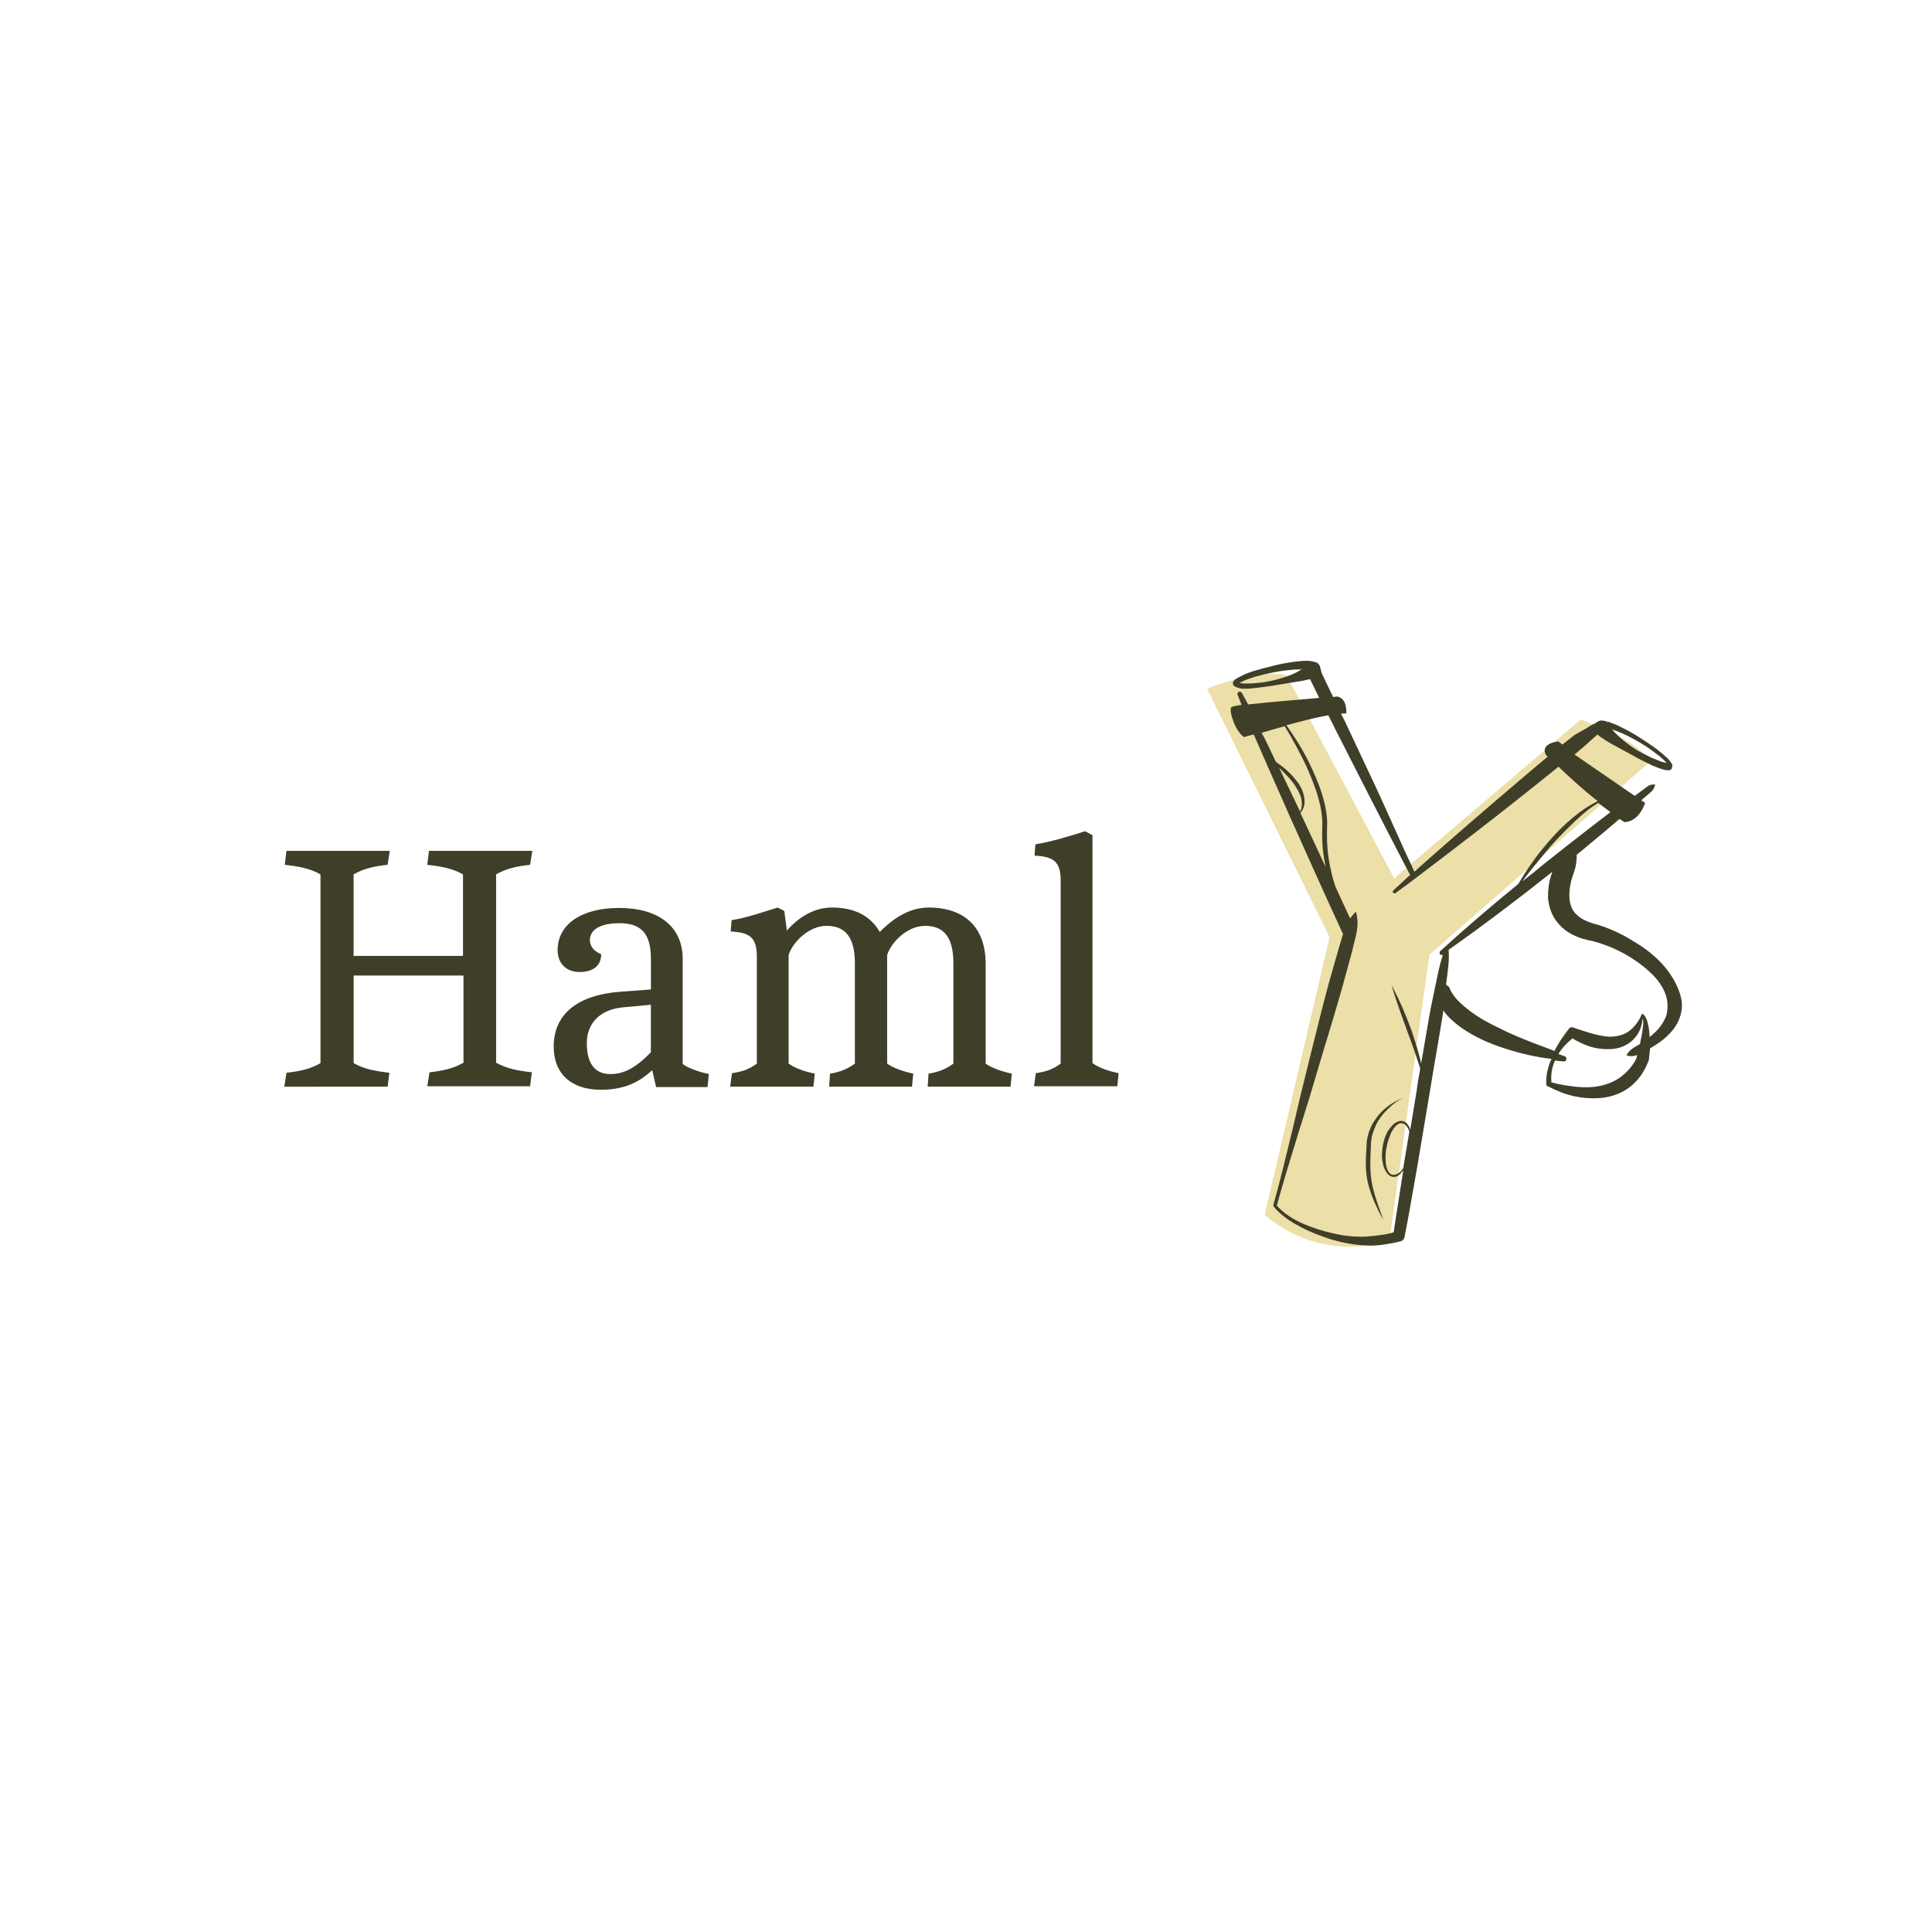 <?xml version="1.0" encoding="utf-8"?>
<!-- Generator: Adobe Illustrator 18.1.1, SVG Export Plug-In . SVG Version: 6.00 Build 0)  -->
<svg version="1.1" id="logo-haml-padded-color" xmlns="http://www.w3.org/2000/svg" xmlns:xlink="http://www.w3.org/1999/xlink"
	 x="0px" y="0px" viewBox="0 0 600 600" enable-background="new 0 0 600 600" xml:space="preserve">
<path fill="#ECDFA7" d="M443.92,296.47l-12.45,88.94c0,0-20.31,7.45-38.72-8.12l20.17-86.23l-38.04-77.16c0,0,15.03-6.36,24.64-4.2
	l33.44,63.08l57.94-49.28c0,0,19.49,6.77,21.25,13.27L443.92,296.47z"/>
<g>
	<path fill="#3F3E29" d="M88.97,333.15c3.79-0.41,7.31-1.08,10.56-2.98v-58.62c-3.25-1.9-7.31-2.57-11.1-2.98l0.54-4.33h32.08
		l-0.68,4.33c-3.79,0.41-7.31,1.08-10.56,2.98v25.31h33.98v-25.31c-3.25-1.9-7.31-2.57-11.1-2.98l0.54-4.33h32.08l-0.68,4.33
		c-3.79,0.41-7.31,1.08-10.56,2.98v58.48c3.25,1.9,7.31,2.57,11.1,2.98l-0.54,4.33H132.7l0.68-4.33c3.79-0.41,7.31-1.08,10.56-2.98
		v-27.07h-34.11v27.21c3.25,1.9,7.31,2.57,11.1,2.98l-0.54,4.33H88.29L88.97,333.15z"/>
</g>
<g>
	<path fill="#3F3E29" d="M202.55,332.34c-4.87,4.6-10.02,6.09-15.97,6.09c-9.21,0-14.62-5.01-14.62-13.4
		c0-10.02,7.31-16.11,20.98-17.06l9.21-0.68v-9.48c0-7.85-2.98-11.1-9.75-11.1c-5.82,0-9.21,1.9-9.21,5.28
		c0,1.9,1.35,3.52,3.52,4.33c0,3.52-2.44,5.55-6.77,5.55c-4.06,0-6.77-2.71-6.77-6.77c0-7.99,7.31-13.13,19.09-13.13
		c12.32,0,19.76,5.82,19.76,15.84v32.62c1.35,1.08,4.74,2.44,8.12,3.11l-0.41,4.06h-15.97L202.55,332.34z M202.14,312.04l-8.8,0.81
		c-6.9,0.68-11.1,4.87-11.1,11.1s2.44,9.61,7.31,9.61c4.2,0,7.85-1.9,12.59-6.77C202.14,326.79,202.14,312.04,202.14,312.04z"/>
</g>
<g>
	<path fill="#3F3E29" d="M227.32,333.29c3.52-0.54,5.28-1.22,7.72-2.98v-33.3c0-5.82-2.17-7.45-8.12-7.72l0.27-3.52
		c5.01-0.81,9.88-2.57,14.35-3.93l2.03,1.08l0.81,6.09c0.81-0.95,6.09-7.17,13.94-7.17c6.9,0,11.91,2.44,14.89,7.58
		c3.79-3.79,8.8-7.58,15.3-7.58c9.34,0,17.6,4.6,17.6,17.6v30.87c1.35,1.08,4.74,2.44,8.12,3.11l-0.41,4.06h-25.72l0.27-4.06
		c2.98-0.41,5.55-1.49,7.72-3.11v-31.14c0-8.12-2.98-11.64-8.8-11.64c-5.55,0-10.56,5.14-11.78,9.07v33.71
		c1.35,1.08,4.74,2.44,8.12,3.11l-0.41,4.06h-25.72l0.27-4.06c2.98-0.41,5.55-1.49,7.72-3.11v-31.14c0-8.12-2.98-11.64-8.8-11.64
		c-5.55,0-10.56,5.14-11.78,9.07v33.71c1.9,1.35,4.74,2.44,8.12,3.11l-0.41,4.06h-25.86L227.32,333.29z"/>
</g>
<g>
	<path fill="#3F3E29" d="M321.68,333.29c3.52-0.54,5.28-1.22,7.72-2.98v-56.86c0-5.82-2.17-7.45-8.12-7.72l0.27-3.52
		c5.14-0.81,10.69-2.57,15.43-4.06l2.3,1.22v70.8c1.9,1.35,4.74,2.44,8.12,3.11l-0.41,4.06h-25.86L321.68,333.29z"/>
</g>
<path fill="#3F3E29" d="M520.41,305.4c-0.95-1.9-2.17-3.66-3.52-5.28c-2.71-3.11-5.96-5.69-9.48-7.72
	c-3.38-2.17-7.17-3.93-10.97-5.14l-1.49-0.41c-0.41-0.14-0.81-0.27-1.22-0.41c-0.81-0.27-1.49-0.68-2.17-0.95
	c-1.35-0.81-2.3-1.62-2.98-2.71c-1.35-2.03-1.49-5.14-0.81-8.39c0.14-0.81,0.41-1.62,0.68-2.44c0.27-0.81,0.54-1.62,0.81-2.57
	c0.27-1.22,0.41-2.44,0.41-3.93l0.68-0.54l8.12-6.77c1.49-1.22,2.98-2.57,4.47-3.79c0.54,0.27,1.08,0.68,1.49,0.95
	c0,0,4.2,0.41,6.5-5.96l-1.22-0.81l0.81-0.68l2.03-1.76c0.68-0.54,1.22-1.22,1.49-2.44c-1.22-0.14-2.03,0.27-2.71,0.81l-2.17,1.62
	l-1.49,1.08L489,234.33c0.95-0.81,1.76-1.49,2.71-2.3l3.93-3.52c0.14-0.14,0.27-0.27,0.41-0.41c0.41,0.27,0.68,0.54,1.08,0.81
	c0.95,0.68,2.03,1.35,2.98,1.9l5.96,3.25c1.9,1.08,3.93,2.17,5.96,3.11c0.95,0.54,2.03,0.95,3.11,1.35
	c0.54,0.14,1.08,0.41,1.62,0.54c0.27,0,0.68,0.14,0.95,0.14c0.14,0,0.41,0,0.68,0c0.27,0,0.54-0.14,0.81-0.54v-0.14l0,0l0,0l0,0
	c0-0.14,0-0.27,0.14-0.41c0-0.27,0-0.41,0-0.54c0-0.27-0.14-0.41-0.27-0.54c-0.14-0.27-0.41-0.54-0.54-0.81
	c-0.41-0.41-0.81-0.95-1.22-1.22c-0.81-0.81-1.76-1.49-2.57-2.17c-1.76-1.35-3.66-2.57-5.55-3.79c-1.9-1.22-3.79-2.3-5.82-3.25
	c-0.95-0.54-2.03-0.95-3.11-1.35c-0.54-0.14-1.08-0.41-1.76-0.54c-0.27,0-0.68-0.14-1.08-0.14c-0.27,0-0.41,0-0.81,0.14
	c-0.27,0.14-0.68,0.27-1.08,0.68c-0.95,0.41-1.76,0.81-2.44,1.35l-4.06,2.3c-1.22,0.95-2.57,2.03-3.79,2.98l-1.35-0.95
	c0,0-5.69,0.54-3.79,4.2c0,0,0.14,0.14,0.54,0.54c-5.41,4.47-10.69,9.07-15.97,13.54c-5.41,4.6-10.69,9.21-16.11,13.94l-7.99,7.04
	c-0.41,0.41-0.81,0.81-1.35,1.22c-0.27-0.81-0.68-1.49-0.95-2.17l-1.9-4.06l-3.66-8.12c-2.44-5.41-4.87-10.83-7.45-16.24
	l-7.58-16.11c-0.41-0.81-0.81-1.62-1.22-2.44c0.68,0,1.22,0,1.62,0c0,0,0.54-4.47-2.71-5.28c0,0-0.54,0-1.35,0.14
	c-1.22-2.44-2.3-4.87-3.52-7.31l0,0l-0.54-2.03c-0.14-0.68-0.54-0.95-0.81-1.22c-0.27-0.14-0.54-0.27-0.68-0.27
	c-0.41-0.14-0.68-0.14-1.08-0.27c-0.68-0.14-1.22-0.14-1.76-0.14c-1.22,0-2.3,0.14-3.38,0.27c-2.17,0.27-4.47,0.68-6.63,1.22
	c-2.17,0.54-4.33,1.08-6.5,1.76c-1.08,0.41-2.17,0.68-3.11,1.22c-0.54,0.27-1.08,0.54-1.62,0.81c-0.27,0.14-0.54,0.41-0.81,0.54
	c-0.14,0.14-0.27,0.27-0.41,0.41c-0.14,0.14-0.14,0.27-0.27,0.41c0,0.14,0,0.27,0,0.41l0,0l0,0l0,0v0.14
	c0.14,0.54,0.41,0.68,0.68,0.81c0.27,0.14,0.41,0.27,0.54,0.27c0.41,0.14,0.68,0.14,0.95,0.27c0.54,0.14,1.22,0.14,1.76,0.14
	c1.08,0,2.3-0.14,3.38-0.27c2.17-0.27,4.47-0.54,6.63-0.95l6.63-1.08c1.08-0.14,2.17-0.41,3.38-0.68c0.95,1.9,1.9,3.93,2.84,5.82
	c-6.23,0.54-15.97,1.35-22.07,2.03c-0.68-1.22-1.22-2.3-1.9-3.52c-0.14-0.27-0.54-0.54-0.95-0.41s-0.54,0.54-0.41,0.95
	c0.41,1.08,0.81,2.03,1.22,3.11c-1.9,0.27-3.11,0.54-3.25,0.81c-0.68,1.22,1.35,7.58,4.06,9.21c0,0,1.08-0.41,2.98-0.81
	c0.95,2.17,1.9,4.33,2.84,6.5l8.12,18.41l8.26,18.41c2.71,6.09,5.55,12.18,8.39,18.41l0,0c0,0,0,0.14,0.14,0.14
	c-0.41,1.35-0.81,2.71-1.22,4.06c-1.08,3.79-2.17,7.58-3.25,11.37c-2.03,7.58-3.93,15.3-5.82,22.88l-2.84,11.51l-2.71,11.51
	c-1.9,7.72-3.66,15.3-5.82,22.88c0,0.14,0,0.41,0.14,0.54c1.08,1.49,2.57,2.57,3.93,3.66c1.49,1.08,2.98,1.9,4.47,2.71
	c3.11,1.62,6.36,2.84,9.75,3.93c3.38,0.95,6.9,1.62,10.56,1.76c1.76,0.14,3.66,0,5.41-0.27c1.76-0.27,3.52-0.54,5.41-1.08
	c0.54-0.14,0.95-0.68,1.08-1.22v-0.14c1.49-7.45,2.71-15.03,4.06-22.47l3.79-22.61c1.22-7.58,2.57-15.03,3.79-22.61
	c0.14-0.81,0.27-1.76,0.41-2.57c0.27,0.27,0.41,0.68,0.68,0.95c1.35,1.62,2.98,2.98,4.6,4.2c3.25,2.3,6.77,4.06,10.29,5.41
	c3.52,1.35,7.17,2.44,10.83,3.25c2.44,0.54,4.74,0.95,7.17,1.22c-1.08,2.44-1.76,5.01-1.62,7.85c0,0.27,0.14,0.54,0.41,0.68h0.14
	c2.57,1.35,5.28,2.44,8.26,3.11c2.84,0.54,5.96,0.81,8.93,0.41c3.11-0.41,6.23-1.62,8.66-3.66c2.44-2.03,4.2-4.74,5.28-7.58
	l0.14-0.14v-0.14c0.14-1.22,0.27-2.44,0.41-3.66v-0.14c1.35-0.81,2.71-1.62,4.06-2.71c1.62-1.35,3.11-2.84,4.2-4.74
	s1.76-4.2,1.62-6.5C522.17,309.46,521.35,307.3,520.41,305.4z M517.83,237.17L517.83,237.17
	C517.83,237.17,517.83,237.31,517.83,237.17z M508.22,230c1.9,1.08,3.66,2.17,5.41,3.52c0.81,0.68,1.76,1.22,2.57,2.03
	c0.41,0.41,0.81,0.68,1.08,1.08c0.14,0.14,0.14,0.14,0.27,0.27c-0.14,0-0.27,0-0.27,0c-0.54-0.14-0.95-0.27-1.49-0.41
	c-0.95-0.41-2.03-0.81-2.98-1.22c-1.9-0.95-3.93-1.9-5.69-3.11c-1.76-1.22-3.52-2.57-5.01-4.06c-0.54-0.54-1.08-1.08-1.49-1.62
	c0.68,0.27,1.35,0.54,2.03,0.81C504.43,227.97,506.33,228.92,508.22,230z M499.02,224.04c0,0,0,0,0.14,0.14v0.14v0.14
	c0,0,0-0.14-0.14-0.14V224.04L499.02,224.04z M384.63,212.4L384.63,212.4L384.63,212.4z M402.5,208.88
	c-1.9,0.95-4.06,1.62-6.09,2.17c-2.17,0.54-4.2,0.95-6.36,1.08c-1.08,0.14-2.17,0.14-3.25,0.14c-0.54,0-1.08,0-1.49-0.14
	c-0.14,0-0.27,0-0.41,0c0.14,0,0.14-0.14,0.27-0.14c0.41-0.27,0.95-0.41,1.35-0.68c0.95-0.41,2.03-0.68,2.98-1.08
	c2.03-0.54,4.2-1.08,6.36-1.49c2.17-0.41,4.33-0.68,6.36-0.81c0.68,0,1.35,0,2.03-0.14C403.85,208.2,403.17,208.48,402.5,208.88z
	 M496.45,255.04l-8.39,6.5l-8.39,6.63c-2.3,1.9-4.6,3.79-6.9,5.55c0.14-0.14,0.27-0.41,0.41-0.54c1.08-1.49,2.17-2.84,3.25-4.2
	c2.3-2.71,4.47-5.55,6.9-8.12c2.44-2.57,5.01-5.14,7.58-7.45c1.35-1.22,2.71-2.3,4.2-3.25c0.41-0.27,0.81-0.54,1.22-0.81
	c1.22,0.95,2.57,1.9,3.79,2.84C499.02,253.15,497.66,254.1,496.45,255.04z M397.22,238.39l0.68,0.68c1.35,1.35,2.71,2.71,3.79,4.2
	c1.08,1.49,2.03,3.11,2.44,4.74c0.27,1.35,0.27,2.84-0.41,4.06l-0.14-0.41L397.22,238.39z M403.85,252.47
	c0.41-0.41,0.68-0.95,0.95-1.62c0.41-0.95,0.41-2.03,0.27-2.98c-0.27-2.03-1.22-3.93-2.44-5.41c-1.76-2.3-3.93-4.2-6.36-5.82
	l-1.49-3.11c-0.95-2.03-1.9-4.06-2.98-5.96c2.03-0.54,4.47-1.35,7.17-2.03c2.44,3.93,4.6,7.99,6.63,12.18
	c2.3,5.28,4.6,10.83,5.01,16.52c0.14,1.35,0,2.84,0,4.33s0,2.98,0.14,4.47c0.14,2.03,0.54,4.2,0.95,6.23L403.85,252.47z
	 M435.8,362.8c-0.41,0.54-0.68,0.95-1.22,1.35c-0.68,0.54-1.35,0.81-2.17,0.68c-0.68-0.14-1.22-0.81-1.49-1.49
	c-0.27-0.68-0.54-1.49-0.54-2.3c-0.14-1.62-0.14-3.25,0.27-4.87c0.27-1.62,0.81-3.11,1.49-4.6c0.41-0.68,0.81-1.35,1.35-1.9
	c0.54-0.54,1.22-0.95,1.9-0.81c0.68,0,1.35,0.68,1.76,1.35c0.27,0.41,0.41,0.81,0.54,1.22l-1.62,9.61
	C435.93,361.72,435.93,362.26,435.8,362.8z M443.78,316.1c-0.81,4.74-1.62,9.48-2.44,14.21c-0.14-0.95-0.41-1.9-0.68-2.84
	c-0.68-2.57-1.49-5.01-2.3-7.45c-1.76-4.87-3.79-9.61-6.23-14.08c1.49,5.01,3.25,9.75,5.01,14.62c0.95,2.44,1.76,4.87,2.57,7.17
	c0.41,1.22,0.81,2.44,1.22,3.66c0,0.14,0.14,0.41,0.14,0.54c-0.41,2.17-0.81,4.33-1.08,6.63l-2.03,12.32
	c-0.14-0.27-0.14-0.54-0.27-0.81c-0.41-0.81-0.95-1.62-2.03-1.9c-0.95-0.27-1.9,0.27-2.71,0.81c-0.68,0.54-1.22,1.35-1.76,2.03
	c-0.95,1.49-1.49,3.25-1.76,4.87c-0.27,1.76-0.41,3.52,0,5.28c0.14,0.81,0.41,1.76,0.95,2.57c0.41,0.81,1.22,1.62,2.17,1.76
	c0.95,0.14,1.9-0.41,2.44-1.08c0.27-0.27,0.54-0.68,0.81-0.95c-0.95,6.36-2.03,12.73-2.98,19.22c-1.22,0.41-2.44,0.68-3.66,0.81
	c-1.62,0.27-3.25,0.41-4.87,0.54c-3.38,0.14-6.63-0.14-10.02-0.95c-3.25-0.68-6.63-1.76-9.75-3.11c-2.98-1.35-5.82-3.11-7.99-5.55
	c2.03-7.45,4.33-14.89,6.63-22.34l3.52-11.24l3.38-11.37c2.3-7.58,4.6-15.16,6.77-22.74c1.08-3.79,2.03-7.58,3.11-11.37
	c0.81-3.93,2.44-7.58,1.22-11.91v-0.14c-0.14-0.14-0.27-0.14-0.27,0c-0.68,0.68-1.08,1.22-1.62,1.9c-1.49-3.38-3.11-6.63-4.6-10.02
	c-0.41-1.22-0.81-2.44-1.08-3.79c-0.68-2.84-1.22-5.69-1.35-8.53c-0.14-1.49-0.14-2.84-0.14-4.33s0.14-2.98,0-4.47
	c-0.54-5.96-2.84-11.64-5.41-16.92c-2.03-4.2-4.47-8.12-7.17-11.91c4.47-1.22,9.21-2.44,13-3.11c0.54,1.22,1.22,2.3,1.76,3.52
	l8.12,15.97c2.71,5.28,5.41,10.56,8.12,15.84l4.06,7.85l2.03,3.93c0.54,0.81,0.81,1.76,1.35,2.44c-1.76,1.62-3.52,3.25-5.28,4.87
	c-0.14,0.14-0.27,0.41,0,0.68c0.14,0.27,0.54,0.27,0.68,0.14c2.84-2.03,5.69-4.2,8.53-6.36l8.53-6.5c5.69-4.33,11.24-8.66,16.79-13
	s11.1-8.8,16.65-13.27l0.14-0.14c2.98,2.84,7.45,7.04,12.18,10.69c-2.03,1.08-3.93,2.17-5.69,3.52c-2.84,2.17-5.55,4.6-7.99,7.31
	s-4.74,5.41-6.77,8.39c-1.49,2.03-2.84,4.2-4.2,6.5c-8.26,6.77-16.38,13.67-24.23,20.85c-0.27,0.27-0.27,0.68-0.14,0.95
	c0.27,0.27,0.68,0.41,0.95,0.27c-0.95,2.71-1.49,5.41-2.03,8.12C445.27,308.52,444.46,312.31,443.78,316.1z M503.62,334.24
	c-1.9,1.49-4.2,2.44-6.63,2.98c-2.44,0.54-5.14,0.54-7.72,0.27c-2.44-0.27-5.01-0.68-7.45-1.35c-0.27-2.17,0.14-4.6,1.08-6.77
	c0.95,0.14,1.76,0.14,2.71,0.27c0.41,0,0.68-0.14,0.81-0.54s0-0.95-0.54-1.08l0,0c-0.68-0.27-1.22-0.41-1.9-0.68
	c0.54-0.95,1.22-1.76,1.9-2.57c0.81-0.81,1.62-1.62,2.44-2.3c1.76,1.08,3.52,1.9,5.55,2.57c2.3,0.68,4.74,0.95,7.31,0.68
	c2.44-0.27,5.01-1.49,6.63-3.52c1.49-1.76,2.17-3.79,2.3-5.96c0.27,0.81,0.27,1.76,0.14,2.57c-0.14,1.08-0.27,2.3-0.54,3.38
	c-0.14,0.68-0.27,1.35-0.41,2.03c-0.68,0.41-1.35,0.81-2.03,1.22c-0.81,0.54-1.49,1.08-2.17,2.3c1.22,0.41,2.17,0.27,3.11,0
	c0.14,0,0.14-0.14,0.27-0.14c-0.14,0.41-0.14,0.68-0.27,1.08C507.14,330.85,505.52,332.75,503.62,334.24z M517.02,316.5
	c-0.68,1.49-1.76,2.84-2.98,4.06c-0.54,0.54-1.22,1.08-1.76,1.49c0-1.22-0.14-2.44-0.41-3.66c-0.14-0.68-0.27-1.22-0.54-1.9
	c-0.27-0.54-0.54-1.22-1.22-1.62l0,0c-0.14,0-0.27,0-0.27,0.14l0,0c-0.81,2.03-2.17,3.79-3.66,5.01c-1.49,1.22-3.38,1.76-5.28,1.9
	c-1.9,0.14-3.93-0.27-5.96-0.81s-4.06-1.22-6.09-1.9l-0.27-0.14c-0.41-0.14-0.95,0-1.22,0.27c-1.08,1.35-1.9,2.57-2.84,3.93
	c-0.68,1.08-1.22,2.03-1.76,3.11c-2.44-0.95-4.74-1.76-7.17-2.71c-3.38-1.35-6.77-2.71-9.88-4.33c-3.25-1.49-6.36-3.25-9.07-5.28
	c-2.71-2.03-5.14-4.2-6.36-6.9v-0.14c-0.27-0.54-0.68-0.95-1.22-1.22c0-0.27,0.14-0.68,0.14-0.95c0.41-3.25,0.95-6.5,0.68-9.88
	c10.97-7.72,21.66-15.84,32.22-24.23c-0.14,0.41-0.27,0.81-0.41,1.22c-0.68,2.03-0.95,4.33-0.95,6.63c0.14,2.3,0.81,4.87,2.3,7.04
	c1.49,2.17,3.52,3.79,5.55,4.74c1.08,0.54,2.17,0.95,3.11,1.22c0.54,0.14,1.08,0.27,1.62,0.41l1.35,0.27
	c3.52,0.95,6.9,2.3,10.02,4.06c3.11,1.76,6.09,3.93,8.53,6.36c2.44,2.44,4.33,5.55,4.6,8.66
	C517.97,313.53,517.7,315.15,517.02,316.5z"/>
<path fill="#3F3E29" d="M427.13,347.64c-1.08,1.49-1.9,3.25-2.3,5.01c-0.27,0.95-0.41,1.9-0.41,2.71l-0.14,2.71
	c-0.27,3.52-0.14,7.31,0.95,10.83c1.08,3.52,2.57,6.77,4.33,9.88c-0.54-1.76-1.22-3.38-1.76-5.01c-0.54-1.62-1.08-3.38-1.49-5.14
	c-0.81-3.38-0.81-6.9-0.68-10.42l0.14-2.71c0-0.81,0.14-1.76,0.27-2.57c0.41-1.62,1.08-3.25,1.9-4.74c0.95-1.49,2.03-2.84,3.38-4.06
	c1.22-1.22,2.71-2.3,4.33-3.11C432.28,342.36,429.16,344.53,427.13,347.64z"/>
</svg>

